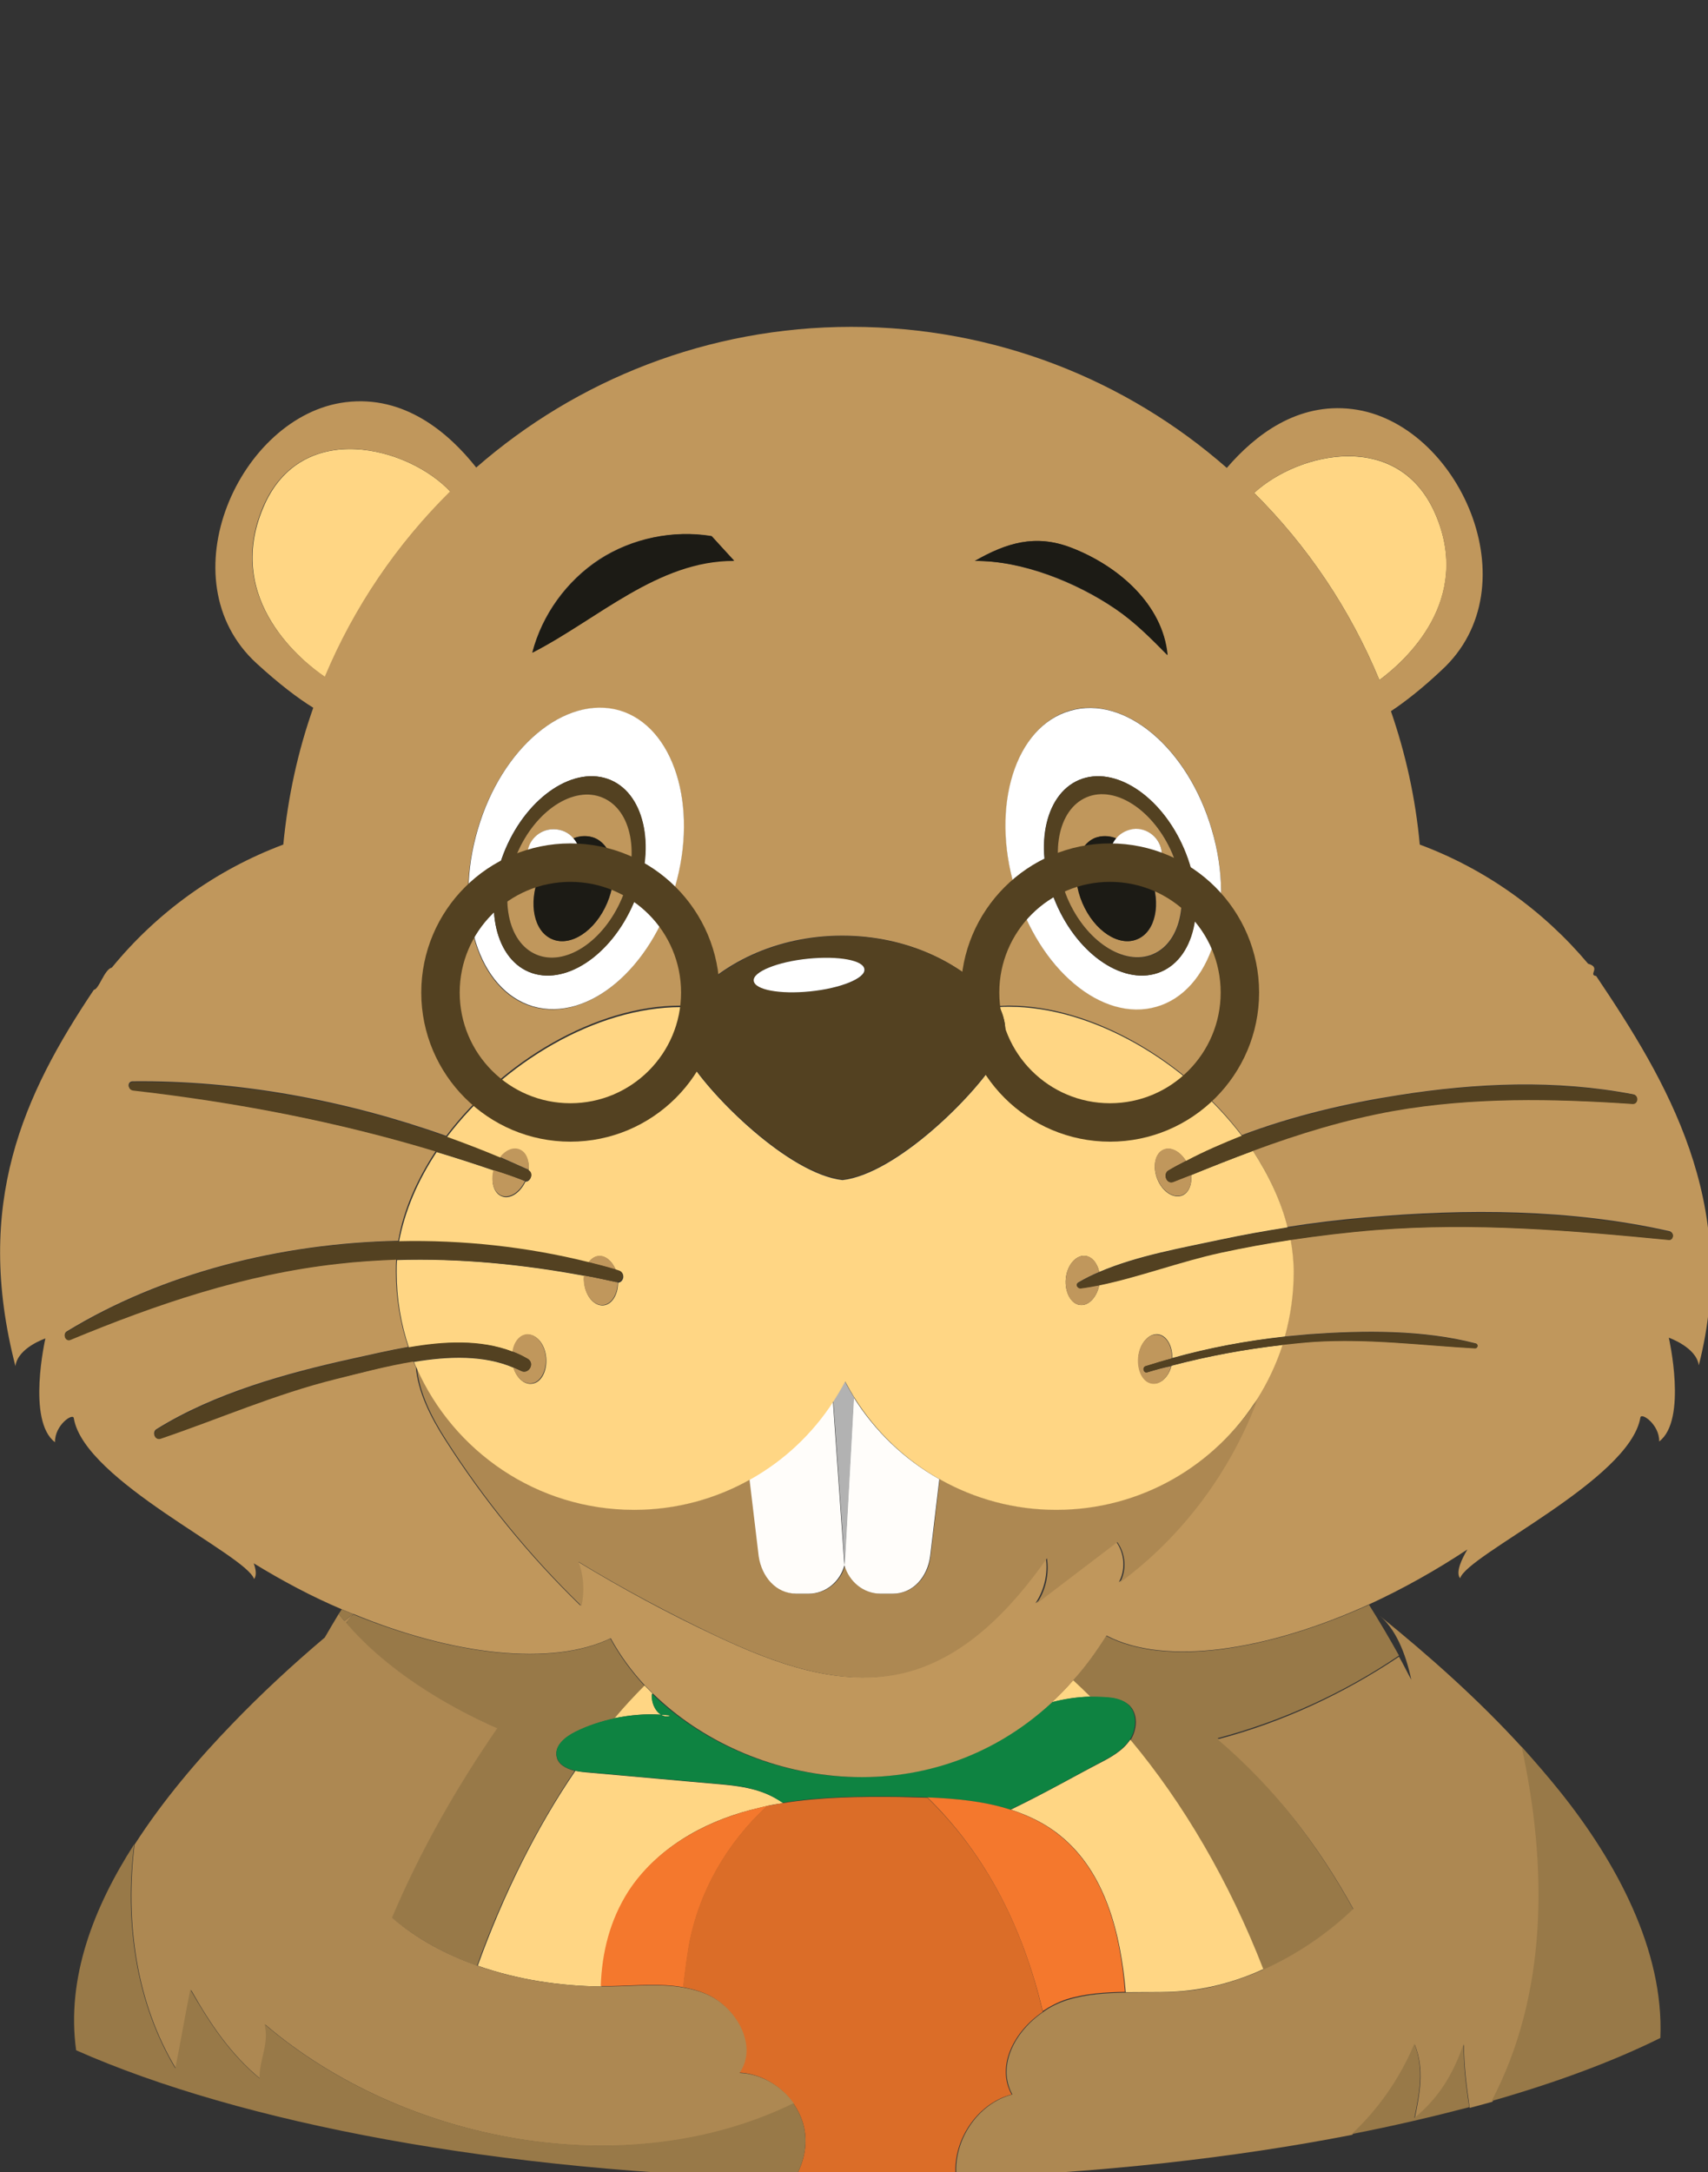 <?xml version="1.0" encoding="UTF-8" standalone="no"?>
<!-- Created with Inkscape (http://www.inkscape.org/) -->

<svg
   xmlns:dc="http://purl.org/dc/elements/1.1/"
   xmlns:cc="http://creativecommons.org/ns#"
   xmlns:rdf="http://www.w3.org/1999/02/22-rdf-syntax-ns#"
   xmlns:svg="http://www.w3.org/2000/svg"
   xmlns="http://www.w3.org/2000/svg"
   xmlns:sodipodi="http://sodipodi.sourceforge.net/DTD/sodipodi-0.dtd"
   xmlns:inkscape="http://www.inkscape.org/namespaces/inkscape"
   width="117.769mm"
   height="149.758mm"
   viewBox="0 0 117.769 149.758"
   version="1.1"
   id="svg1561"
   inkscape:version="0.92.3 (2405546, 2018-03-11)"
   sodipodi:docname="mole-nerd.svg">
  <rect x="0" y="0" width="117.769" height="149.758" fill="#333333" stroke="none"/>
  <defs
     id="defs1555" />
  <sodipodi:namedview
     id="base"
     pagecolor="#ffffff"
     bordercolor="#666666"
     borderopacity="1.0"
     inkscape:pageopacity="0.0"
     inkscape:pageshadow="2"
     inkscape:zoom="0.98994949"
     inkscape:cx="-17.346433"
     inkscape:cy="98.287693"
     inkscape:document-units="mm"
     inkscape:current-layer="g512"
     showgrid="false"
     inkscape:window-width="1920"
     inkscape:window-height="1148"
     inkscape:window-x="0"
     inkscape:window-y="0"
     inkscape:window-maximized="1" />
  <g
     inkscape:label="Layer 1"
     inkscape:groupmode="layer"
     id="layer1"
     transform="translate(-52.24,-71.912)">
    <g
       id="g512"
       transform="matrix(0.265,0,0,0.265,31.255,-101.281)">
      <g
         transform="translate(-0.1)"
         id="g349">
        <g
           id="g502-2">
          <g
             id="g292-7">
            <path
               style="fill:#987948"
               inkscape:connector-curvature="0"
               id="path290-2"
               d="m 171.1,1073.5 c -1,-0.4 -1.9,-0.8 -2.9,-1.2 -0.3,0.4 -0.5,0.8 -0.8,1.2 0.5,0.6 1,1.2 1.5,1.8 0.7,-0.6 1.5,-1.2 2.2,-1.8 z" />
          </g>
          <g
             id="g296-2">
            <path
               style="fill:#987948"
               inkscape:connector-curvature="0"
               id="path294-6"
               d="m 367.1,1079.2 c -2.7,4.3 -5.6,8.1 -8.6,11.6 1.5,1.4 3,2.8 4.5,4.3 1.3,0 2.6,0 3.9,0.1 2.3,0.1 4.7,0.6 6.3,2.1 2.3,2.3 2,6.3 0.2,9.1 13.9,16.6 26,37.2 34.6,59.7 8.5,-3.8 16.7,-9.2 23.4,-15.8 -9.2,-16.7 -20.7,-31.9 -35.3,-44.5 16.7,-4.4 32.9,-11.8 47.2,-21.5 -2.5,-4.5 -5.1,-8.9 -7.8,-13.2 -26.7,12.1 -53.2,16.1 -68.4,8.1 z" />
          </g>
          <g
             id="g300-1">
            <path
               style="fill:#987948"
               inkscape:connector-curvature="0"
               id="path298-0"
               d="m 208.6,1103.2 c -10.6,15.4 -20,32 -27.4,49.3 6.4,5.4 14,9.6 22.2,12.5 6.7,-18.6 15.4,-35.9 25.4,-50.7 -2.3,-0.6 -4.4,-1.7 -4.7,-3.8 -0.5,-2.8 2.3,-5 4.9,-6.3 3.2,-1.6 6.7,-2.8 10.2,-3.5 2.5,-3 5.1,-5.9 7.8,-8.5 -3.5,-3.8 -6.5,-7.9 -8.9,-12.3 -15.5,7.4 -41,4.3 -66.9,-6.3 -0.7,0.7 -1.3,1.4 -1.8,2.3 10.3,12.1 25.6,21.3 39.2,27.3 z" />
          </g>
          <g
             id="g304-6">
            <path
               style="fill:#ad8852"
               inkscape:connector-curvature="0"
               id="path302-1"
               d="m 431.4,1150.2 c -6.7,6.5 -14.9,12 -23.4,15.8 -6.1,2.7 -12.4,4.6 -18.4,5.4 -5.7,0.7 -11.6,0.5 -17.4,0.6 -5.1,0.1 -10.2,0.4 -15.1,1.9 -2.2,0.7 -4.4,1.7 -6.3,3.1 -7.4,5 -12.2,14 -8.1,21.5 -9.2,2.4 -15.6,12.3 -14.5,21.7 37.3,-1.3 72.2,-5.2 102.9,-11.2 6.8,-6.4 12.4,-14.2 16.3,-23.5 2.6,6.4 1.3,12.8 0,19.3 6.4,-5.1 10.3,-11.6 12.8,-19.3 0,5.5 0.7,11 1.5,16.5 2,-0.5 4,-1.1 5.9,-1.6 14.5,-27.8 14.6,-60.9 7.8,-92.1 -11.4,-12.5 -24.1,-23.8 -37.2,-34.4 4.1,3.3 6.8,9.6 8.3,16.7 -1.1,-2 -2.1,-4.1 -3.2,-6 -14.3,9.6 -30.4,17.1 -47.2,21.5 14.5,12.3 26.1,27.4 35.3,44.1 z" />
          </g>
          <g
             id="g308-5">
            <path
               style="fill:#ffd684"
               inkscape:connector-curvature="0"
               id="path306-9"
               d="m 253.8,1099.9 c -0.8,-0.1 -1.7,-0.2 -2.5,-0.2 0.8,0.5 1.6,0.6 2.5,0.2 z" />
          </g>
          <g
             id="g312-4">
            <path
               style="fill:#ffd684"
               inkscape:connector-curvature="0"
               id="path310-9"
               d="m 274.5,1124.5 c 1.5,-0.4 3,-0.7 4.5,-1.1 1.3,-0.3 2.7,-0.5 4.1,-0.7 -3.8,-2.6 -7.8,-4.1 -15.4,-4.8 -12,-1.1 -23.9,-2.1 -35.9,-3.2 -0.9,-0.1 -1.9,-0.2 -2.8,-0.4 -10.1,14.8 -18.7,32.1 -25.4,50.7 10.2,3.6 21.3,5.3 32.2,5.4 0.3,-8.8 2.3,-17.3 7.2,-24.7 6.9,-11 18.9,-17.9 31.5,-21.2 z" />
          </g>
          <g
             id="g316-0">
            <path
               style="fill:#ffd684"
               inkscape:connector-curvature="0"
               id="path314-9"
               d="m 365.4,1112.3 c -6,3.1 -14.2,7.8 -23.1,12.1 4.6,1.5 9,3.6 12.8,6.7 11.8,9.5 15.8,25.5 17.1,40.8 5.8,-0.1 11.7,0.2 17.4,-0.6 6,-0.8 12.3,-2.6 18.4,-5.4 -8.7,-22.5 -20.7,-43.1 -34.6,-59.7 0,0 -0.1,0.1 -0.1,0.1 -1.9,2.8 -5,4.5 -7.9,6 z" />
          </g>
          <g
             id="g320-1">
            <path
               style="fill:#ffd684"
               inkscape:connector-curvature="0"
               id="path318-7"
               d="m 239.2,1100.6 c 4,-0.8 8,-1.2 12.1,-0.9 -1.6,-1 -2.7,-3.4 -2.2,-5.5 -0.7,-0.7 -1.4,-1.4 -2.1,-2.1 -2.7,2.7 -5.3,5.5 -7.8,8.5 z" />
          </g>
          <g
             id="g324-7">
            <path
               style="fill:#ffd684"
               inkscape:connector-curvature="0"
               id="path322-1"
               d="m 358.5,1090.7 c -1.8,2.1 -3.7,4 -5.6,5.8 3.3,-0.9 6.7,-1.4 10.1,-1.5 -1.5,-1.5 -3,-2.9 -4.5,-4.3 z" />
          </g>
          <g
             id="g328-1">
            <path
               style="fill:#0e8341"
               inkscape:connector-curvature="0"
               id="path326-5"
               d="m 251.3,1099.7 c 0.8,0.1 1.7,0.1 2.5,0.2 -0.9,0.4 -1.7,0.3 -2.5,-0.2 -4,-0.3 -8.1,0.1 -12.1,0.9 -3.5,0.8 -7,1.9 -10.2,3.5 -2.6,1.3 -5.4,3.5 -4.9,6.3 0.4,2.2 2.5,3.3 4.7,3.8 0.9,0.2 1.9,0.4 2.8,0.4 12,1.1 23.9,2.1 35.9,3.2 7.6,0.7 11.6,2.2 15.4,4.8 9.9,-1.6 20.1,-1.7 30.1,-1.6 2.5,0 5,0.1 7.5,0.2 7.4,0.3 14.8,1 21.6,3.2 9,-4.3 17.2,-9 23.1,-12.1 3,-1.5 6,-3.2 7.9,-5.9 0,0 0.1,-0.1 0.1,-0.1 1.8,-2.7 2.1,-6.8 -0.2,-9.1 -1.6,-1.6 -4,-2 -6.3,-2.1 -1.3,-0.1 -2.6,-0.1 -3.9,-0.1 -3.4,0.1 -6.8,0.6 -10.1,1.5 -32.5,30.1 -79,22 -103.8,-2.3 -0.3,2.1 0.8,4.6 2.4,5.5 z" />
          </g>
          <g
             id="g332-9">
            <path
               style="fill:#f4782d"
               inkscape:connector-curvature="0"
               id="path330-7"
               d="m 279,1123.4 c -1.5,0.3 -3,0.7 -4.5,1.1 -12.5,3.3 -24.6,10.2 -31.7,21.1 -4.8,7.5 -6.9,15.9 -7.2,24.7 0.9,0 1.7,0 2.6,0 6.3,-0.1 12.8,-0.8 18.9,0.3 0.4,-3.6 0.9,-7.3 1.5,-11 2.6,-13.9 9.9,-26.6 20.4,-36.2 z" />
          </g>
          <g
             id="g336-7">
            <path
               style="fill:#db6d28"
               inkscape:connector-curvature="0"
               id="path334-6"
               d="m 320.6,1121.3 c -2.5,-0.1 -5,-0.1 -7.5,-0.2 -10.1,-0.1 -20.2,0 -30.1,1.6 -1.4,0.2 -2.7,0.5 -4.1,0.7 -10.5,9.6 -17.8,22.3 -20.4,36.2 -0.6,3.7 -1.1,7.4 -1.5,11 2.1,0.4 4.1,0.9 6.1,1.8 7.7,3.4 13.3,13.5 8.4,20.4 5.6,0.2 11,3.4 14.2,8 1.3,1.9 2.3,4 2.8,6.3 1,4.5 -0.1,9.4 -2.5,13.3 5.2,0.1 10.5,0.2 15.8,0.2 8.9,0 17.6,-0.2 26.2,-0.4 -1.1,-9.3 5.3,-19.3 14.5,-21.7 -4.1,-7.5 0.7,-16.5 8.1,-21.5 -4.9,-21.1 -14.3,-40.5 -30,-55.7 z" />
          </g>
          <g
             id="g340-7">
            <path
               style="fill:#f4782d"
               inkscape:connector-curvature="0"
               id="path338-3"
               d="m 355,1131.1 c -3.8,-3.1 -8.2,-5.2 -12.8,-6.7 -6.8,-2.2 -14.2,-2.9 -21.6,-3.2 15.7,15.3 25,34.6 30,55.6 2,-1.3 4.1,-2.4 6.3,-3.1 4.9,-1.5 10,-1.8 15.1,-1.9 -1.2,-15.2 -5.1,-31.1 -17,-40.7 z" />
          </g>
          <g
             id="g344-6">
            <path
               style="fill:#ad8852"
               inkscape:connector-curvature="0"
               id="path342-5"
               d="m 125.1,1191.8 c 1.3,-6.4 2.6,-14.1 3.9,-20.5 5.1,9 10.3,16.7 18,23.1 0,-5.1 2.6,-9 1.3,-14.1 35.7,30.5 93.8,42 137.6,20.6 -3.2,-4.6 -8.6,-7.8 -14.2,-8 4.9,-6.9 -0.7,-17 -8.4,-20.4 -2,-0.9 -4,-1.4 -6.1,-1.8 -6.1,-1.1 -12.6,-0.4 -18.9,-0.3 -0.9,0 -1.7,0 -2.6,0 -10.9,-0.1 -22,-1.8 -32.2,-5.4 -8.2,-2.9 -15.8,-7 -22.2,-12.5 7.4,-17.4 16.8,-33.9 27.4,-49.3 -13.6,-6 -28.9,-15.2 -39.3,-27.4 0.6,-0.8 1.2,-1.6 1.8,-2.3 0,0 -0.1,0 -0.1,0 -0.7,0.6 -1.4,1.2 -2.2,1.8 -0.5,-0.6 -1,-1.2 -1.5,-1.8 -1.2,2 -2.4,4 -3.6,6.1 -8.4,7.1 -16.5,14.6 -24.1,22.5 -8.7,9 -17.9,19.7 -25.4,31.4 -2.4,20 0.3,40.9 10.8,58.3 z" />
          </g>
          <g
             id="g348-6">
            <path
               style="fill:#987948"
               inkscape:connector-curvature="0"
               id="path346-3"
               d="m 286,1220.4 c 2.4,-3.9 3.5,-8.8 2.5,-13.3 -0.5,-2.3 -1.5,-4.4 -2.8,-6.3 -43.8,21.4 -101.9,9.9 -137.6,-20.6 1.3,5.1 -1.3,9 -1.3,14.1 -7.7,-6.4 -12.8,-14.1 -18,-23.1 -1.3,6.4 -2.6,14.1 -3.9,20.5 -10.4,-17.4 -13.2,-38.3 -10.7,-58.3 -10.6,16.5 -17.7,34.9 -15.1,53.6 42.9,19 110.3,31.8 186.9,33.4 z" />
          </g>
          <g
             id="g352-9">
            <path
               style="fill:#987948"
               inkscape:connector-curvature="0"
               id="path350-4"
               d="m 460.1,1185.3 c -2.6,7.7 -6.4,14.1 -12.8,19.3 1.3,-6.4 2.6,-12.8 0,-19.3 -3.9,9.3 -9.5,17.1 -16.3,23.5 10.8,-2.1 21,-4.5 30.6,-7 -0.9,-5.5 -1.5,-11 -1.5,-16.5 z" />
          </g>
          <g
             id="g356-8">
            <path
               style="fill:#987948"
               inkscape:connector-curvature="0"
               id="path354-1"
               d="m 467.4,1200.2 c 16.8,-4.8 31.6,-10.3 43.9,-16.4 1,-22.9 -11.6,-46 -26.1,-64.1 -3.2,-4 -6.6,-7.9 -10,-11.7 6.8,31.3 6.8,64.4 -7.8,92.2 z" />
          </g>
          <g
             id="g360-2">
            <path
               style="fill:#ffd684"
               inkscape:connector-curvature="0"
               id="path358-9"
               d="m 196.5,781.5 c -10.9,-11.7 -38.9,-19.2 -48.7,4.1 -10.3,24.2 10.6,40.4 16.1,44.2 7.6,-18.3 18.7,-34.7 32.6,-48.3 z" />
          </g>
          <g
             id="g364-3">
            <path
               style="fill:#ffd684"
               inkscape:connector-curvature="0"
               id="path362-9"
               d="m 438.2,830.5 c 7,-5.2 24.2,-20.8 14.6,-43.1 -9.5,-22.2 -35.5,-16.3 -47.2,-5.6 13.9,13.8 25,30.3 32.6,48.7 z" />
          </g>
          <g
             id="g368-0">
            <path
               style="fill:#c0975c"
               inkscape:connector-curvature="0"
               id="path366-8"
               d="m 494.6,907.5 c -2.2,-0.3 1.4,-2.2 -2.1,-3.2 -11.6,-13.8 -26.6,-24.6 -43.8,-31 -1.1,-12.1 -3.7,-23.7 -7.5,-34.7 3.6,-2.4 8,-5.8 13.1,-10.6 23.9,-21.8 4.4,-64.6 -23.1,-68 -14.4,-1.8 -25.4,6.8 -32.7,15.3 -26.1,-22.9 -60.3,-36.7 -97.7,-36.7 -37.3,0 -71.5,13.8 -97.6,36.6 -7.2,-9.1 -18.7,-18.9 -34,-17 -27.5,3.4 -47,46.2 -23.1,68 5.9,5.4 10.8,9.1 14.7,11.5 -4,11.3 -6.6,23.2 -7.8,35.6 -17.6,6.6 -32.9,17.7 -44.6,32 -2,0.5 -3.3,5.6 -4.7,5.8 -18.3,27.3 -31.3,55.6 -20.4,97.9 0.6,-4.8 7.8,-7.2 7.8,-7.2 0,0 -4.9,21.4 2.5,27 -0.1,-4.5 4.8,-7.8 4.9,-6.2 2.8,16.3 44.9,35.5 46.9,41.8 0.7,-0.9 0.5,-2.5 -0.1,-4.1 7.5,4.6 15.2,8.7 23,12 1,0.4 1.9,0.8 2.9,1.2 0,0 0.1,0 0.1,0 25.9,10.7 51.5,13.7 66.9,6.3 2.4,4.4 5.4,8.5 8.9,12.3 0.7,0.7 1.4,1.4 2.1,2.1 24.8,24.3 71.3,32.4 103.8,2.3 1.9,-1.8 3.8,-3.7 5.6,-5.8 3.1,-3.5 5.9,-7.3 8.6,-11.6 15.2,8 41.7,4 68.3,-8.1 8.7,-4 17.3,-8.8 25.6,-14.3 -1.3,2.2 -3.2,5.9 -1.9,7.5 1.9,-6.2 44.1,-25.5 46.9,-41.8 0.2,-1.5 5,1.8 4.9,6.2 7.4,-5.6 2.5,-27 2.5,-27 0,0 7.2,2.5 7.8,7.2 10.8,-42.2 -8.4,-74.1 -26.7,-101.3 z m -114.4,7.9 c -14.2,4.1 -30.7,-9.7 -36.9,-31 -6.2,-21.2 0.3,-41.8 14.4,-46 14.2,-4.1 30.7,9.7 36.9,31 6.3,21.3 -0.2,41.8 -14.4,46 z m 72.6,-128 c 9.5,22.3 -7.6,37.9 -14.6,43.1 -7.6,-18.4 -18.7,-34.9 -32.6,-48.7 11.8,-10.8 37.8,-16.6 47.2,5.6 z m -95,8.6 c 12.4,4.7 24,14.8 25.2,28 -4.2,-4.3 -8.5,-8.6 -13.5,-12 -10.2,-6.9 -24.3,-12.6 -36.6,-12.5 8.2,-4.7 15.7,-7 24.9,-3.5 z m -122.6,3.1 c 8.5,-5.5 19.2,-7.7 29.2,-6.1 l 5.9,6.4 c -19.8,-0.2 -35.5,15.2 -52.5,23.9 2.5,-9.8 8.9,-18.6 17.4,-24.2 z m 5.2,39.4 c 14.2,4.1 20.7,24.7 14.4,46 -6.2,21.2 -22.7,35.1 -36.9,31 -14.2,-4.1 -20.7,-24.7 -14.4,-46 6.2,-21.3 22.8,-35.2 36.9,-31 z m -92.7,-53 c 9.9,-23.2 37.9,-15.7 48.7,-4.1 -13.8,13.7 -25,30 -32.6,48.2 -5.5,-3.7 -26.4,-19.9 -16.1,-44.1 z m 365.9,190.6 c -25.5,-2.5 -50.6,-4.6 -76.3,-2.6 -7.5,0.6 -14.9,1.5 -22.3,2.6 0.5,2.8 0.8,5.6 0.8,8.4 0,5.8 -0.8,11.5 -2.3,16.8 2.2,-0.2 4.4,-0.4 6.5,-0.6 14.1,-1 29.5,-1.2 43.3,2.4 0.7,0.2 0.5,1.3 -0.2,1.2 -14.1,-0.8 -27.8,-2.6 -41.9,-1.7 -2.8,0.2 -5.6,0.4 -8.4,0.8 -1.6,4.9 -3.8,9.6 -6.5,13.9 -7.1,19 -19.6,35.9 -35.9,47.9 1.8,-3.2 1.5,-7.5 -0.7,-10.5 -7,5.3 -14,10.7 -21,16 2.3,-3.4 3.3,-7.7 2.7,-11.8 -9.3,13.3 -21.2,25.9 -37,29.8 -16.4,4.1 -33.5,-2.3 -48.8,-9.5 -12.4,-5.8 -24.4,-12.3 -36.1,-19.4 1.4,3.6 1.6,7.7 0.8,11.5 -13.4,-13 -25.3,-27.6 -35.3,-43.3 -3.6,-5.6 -7,-12.3 -7.5,-18.7 -0.2,-0.5 -0.5,-1.1 -0.7,-1.6 -7.2,1.2 -14.2,3.2 -20.3,4.6 -15.7,3.9 -30.3,10.3 -45.5,15.5 -1.5,0.5 -2.2,-1.7 -1,-2.4 15.1,-9.4 33.9,-14.6 51.2,-18.4 4.5,-1 9.3,-2.1 14.3,-3 -2.1,-6.2 -3.2,-12.8 -3.2,-19.6 0,-1.1 0,-2.1 0.1,-3.2 -5.1,0.2 -10.2,0.5 -15.3,1.1 -24.3,2.7 -47.1,10.4 -69.6,19.8 -1.2,0.5 -1.9,-1.4 -0.9,-2.1 24.9,-15.2 55.8,-23 86.3,-23.6 1.4,-8.1 4.9,-16 9.8,-23.4 -25.8,-7.7 -51.8,-12.7 -78.9,-15.9 -1.4,-0.2 -1.4,-2.2 0,-2.2 27.4,-0.3 55.5,4.9 81.6,14.2 14.6,-19.4 38.9,-33.9 60.9,-33.9 0.4,0 0.9,0 1.3,0 0,0 0,0 0,0 8.8,-11 23.8,-18.2 40.8,-18.2 17,0 31.9,7.2 40.8,18.2 0,0 0,0 0,0.1 0.8,0 1.7,-0.1 2.5,-0.1 21.9,0 46.1,14.4 60.7,33.7 13.2,-5 27.3,-8.3 40.8,-10.4 20.2,-3.2 41,-4.1 61.1,-0.2 1.4,0.3 1,2.5 -0.3,2.4 -20.8,-1.4 -41.5,-1.8 -62.1,1.8 -12.8,2.2 -24.8,6 -36.7,10.4 4.2,6.3 7.3,13 9,19.9 6.9,-1.1 13.7,-1.9 20.6,-2.5 26,-2.3 53.3,-2.2 78.9,3.6 1.3,0.4 1,2.3 -0.1,2.2 z" />
          </g>
          <g
             id="g372-8">
            <path
               style="fill:#ad8852"
               inkscape:connector-curvature="0"
               id="path370-5"
               d="m 354,1046.3 c -11,0 -21.3,-2.9 -30.2,-7.9 l -2.4,20.1 c -0.6,5.3 -4.4,9.7 -9.7,9.7 h -3.2 c -4.5,0 -8.2,-3.2 -9.3,-7.4 -1.1,4.2 -4.8,7.4 -9.3,7.4 h -3.2 c -5.3,0 -9,-4.4 -9.7,-9.7 l -2.4,-20.1 c -8.9,5 -19.2,7.9 -30.2,7.9 -25.3,0 -47,-15.2 -56.6,-36.9 0.5,6.4 3.9,13.1 7.5,18.7 10,15.7 21.9,30.3 35.3,43.3 0.8,-3.8 0.6,-7.8 -0.8,-11.5 11.7,7.1 23.7,13.5 36.1,19.4 15.3,7.2 32.4,13.5 48.8,9.5 15.7,-3.9 27.7,-16.6 37,-29.8 0.6,4.1 -0.3,8.4 -2.7,11.8 7,-5.3 14,-10.7 21,-16 2.2,3 2.5,7.3 0.7,10.5 16.3,-12 28.9,-29 35.9,-47.9 -11.2,17.3 -30.5,28.9 -52.6,28.9 z" />
          </g>
          <g
             id="g376-0">
            <path
               style="fill:#1c1b15"
               inkscape:connector-curvature="0"
               id="path374-9"
               d="m 264.5,793.1 c -10,-1.7 -20.7,0.5 -29.2,6.1 -8.5,5.5 -14.9,14.4 -17.5,24.2 17,-8.7 32.7,-24 52.5,-23.9 z" />
          </g>
          <g
             id="g380-6">
            <path
               style="fill:#1c1b15"
               inkscape:connector-curvature="0"
               id="path378-3"
               d="m 383.1,824 c -1.2,-13.2 -12.9,-23.3 -25.2,-28 -9.2,-3.5 -16.7,-1.2 -24.9,3.5 12.4,-0.1 26.5,5.5 36.6,12.5 5,3.4 9.2,7.7 13.5,12 z" />
          </g>
          <g
             id="g384-8">
            <path
               style="fill:#fffdfa"
               inkscape:connector-curvature="0"
               id="path382-5"
               d="m 308.4,1068.2 h 3.2 c 5.3,0 9,-4.4 9.7,-9.7 l 2.4,-20.1 c -9.1,-5.1 -16.8,-12.5 -22.3,-21.3 l -2.4,43.7 c 1.2,4.2 4.9,7.4 9.4,7.4 z" />
          </g>
          <g
             id="g388-6">
            <path
               style="fill:#fffdfa"
               inkscape:connector-curvature="0"
               id="path386-1"
               d="m 286.5,1068.2 h 3.2 c 4.5,0 8.2,-3.2 9.3,-7.4 l -3,-42.8 c -5.5,8.4 -12.9,15.5 -21.7,20.4 l 2.4,20.1 c 0.8,5.3 4.5,9.7 9.8,9.7 z" />
          </g>
          <g
             id="g392-1">
            <path
               style="fill:#b2b2b2"
               inkscape:connector-curvature="0"
               id="path390-5"
               d="m 301.5,1017.1 c -0.9,-1.4 -1.7,-2.8 -2.4,-4.2 -0.9,1.8 -1.9,3.5 -3,5.1 l 3,42.8 z" />
          </g>
          <g
             id="g396-9">
            <path
               style="fill:#ffd684"
               inkscape:connector-curvature="0"
               id="path394-8"
               d="m 397,979.4 c -10.6,2.2 -21.1,6.3 -31.7,8.5 -0.6,3.1 -2.7,5.4 -4.9,5.2 -2.4,-0.2 -4.1,-3.3 -3.8,-6.8 0.3,-3.5 2.6,-6.2 5,-6 1.8,0.2 3.2,1.9 3.7,4.2 10,-4.3 21.8,-6.3 32,-8.5 5.6,-1.2 11.3,-2.2 17,-3.1 -1.7,-6.9 -4.9,-13.6 -9,-19.9 -5.4,2 -10.7,4.1 -16.1,6.3 0.3,2.4 -0.6,4.6 -2.3,5.3 -2.3,0.9 -5.2,-1 -6.5,-4.3 -1.3,-3.3 -0.5,-6.7 1.7,-7.6 1.9,-0.8 4.3,0.5 5.8,3 4.7,-2.5 9.6,-4.6 14.6,-6.5 -14.6,-19.3 -38.8,-33.7 -60.7,-33.7 -0.8,0 -1.7,0 -2.5,0.1 2.5,5 1.9,9.3 -0.8,13.7 -5.7,9.4 -26,29.7 -40,31.3 -14,-1.6 -34.3,-21.9 -40,-31.3 -2.7,-4.4 -3.3,-8.7 -0.8,-13.7 -0.4,0 -0.9,0 -1.3,0 -22,0 -46.3,14.5 -60.9,33.9 4.7,1.7 9.3,3.5 13.9,5.4 1.5,-1.8 3.5,-2.7 5.1,-2 1.7,0.7 2.6,2.9 2.3,5.3 1.4,0.7 0.5,2.9 -0.8,2.8 -1.4,3 -4.1,4.7 -6.2,3.8 -2,-0.8 -2.9,-3.7 -2,-6.7 -5,-1.7 -9.9,-3.3 -14.9,-4.8 -4.9,7.4 -8.3,15.3 -9.8,23.4 16.8,-0.3 33.6,1.5 49.3,5.4 0.7,-0.9 1.6,-1.6 2.6,-1.7 1.8,-0.2 3.6,1.3 4.5,3.6 0.3,0.1 0.6,0.2 0.9,0.3 1.7,0.5 1.2,2.9 -0.3,3 0,3.1 -1.6,5.7 -3.8,5.9 -2.4,0.2 -4.7,-2.4 -5,-6 -0.1,-0.6 -0.1,-1.1 0,-1.7 -16.1,-3 -32.4,-4.6 -48.7,-4.1 -0.1,1.1 -0.1,2.1 -0.1,3.2 0,6.9 1.1,13.4 3.2,19.6 9.2,-1.6 18.7,-2.1 27,1.1 0.4,-2.5 1.8,-4.3 3.7,-4.5 2.4,-0.2 4.7,2.4 5,6 0.3,3.5 -1.3,6.6 -3.8,6.8 -2,0.2 -3.9,-1.6 -4.7,-4.2 -7.7,-3.3 -16.9,-3 -25.9,-1.5 0.2,0.5 0.4,1.1 0.7,1.6 9.6,21.7 31.3,36.9 56.6,36.9 11,0 21.3,-2.9 30.2,-7.9 8.8,-4.9 16.3,-12 21.7,-20.4 1.1,-1.7 2.1,-3.4 3,-5.1 0.8,1.5 1.6,2.9 2.4,4.2 5.5,8.8 13.2,16.2 22.3,21.3 8.9,5 19.2,7.9 30.2,7.9 22.1,0 41.4,-11.6 52.4,-29 2.7,-4.3 4.9,-9 6.5,-13.9 -9.8,1.1 -19.4,2.9 -28.9,5.4 -0.7,2.8 -2.7,4.8 -4.8,4.6 -2.4,-0.2 -4.1,-3.3 -3.8,-6.8 0.3,-3.5 2.6,-6.2 5,-6 2.3,0.2 3.9,3 3.8,6.2 9.6,-2.7 19.4,-4.5 29.3,-5.6 1.5,-5.4 2.3,-11 2.3,-16.8 0,-2.8 -0.3,-5.6 -0.8,-8.4 -6.1,0.9 -12.1,2 -18.1,3.3 z" />
          </g>
          <g
             id="g400-4">
            <path
               style="fill:#534121"
               inkscape:connector-curvature="0"
               id="path398-8"
               d="m 258.5,929.1 c 5.7,9.4 26,29.7 40,31.3 14,-1.6 34.3,-21.9 40,-31.3 2.7,-4.4 3.2,-8.7 0.8,-13.7 0,0 0,0 0,-0.1 -8.8,-11 -23.8,-18.2 -40.8,-18.2 -17,0 -31.9,7.2 -40.8,18.2 0,0 0,0 0,0 -2.5,5.1 -1.9,9.4 0.8,13.8 z M 289.6,903 c 7.9,-0.8 14.5,0.5 14.7,2.8 0.1,2.4 -6.2,4.9 -14.1,5.7 -7.9,0.8 -14.5,-0.5 -14.7,-2.8 -0.2,-2.4 6.1,-4.9 14.1,-5.7 z" />
          </g>
          <g
             id="g404-1">
            <path
               style="fill:#ffffff"
               inkscape:connector-curvature="0"
               id="path402-0"
               d="m 290.1,911.5 c 7.9,-0.8 14.3,-3.4 14.1,-5.7 -0.1,-2.4 -6.7,-3.6 -14.7,-2.8 -7.9,0.8 -14.3,3.4 -14.1,5.7 0.2,2.4 6.8,3.6 14.7,2.8 z" />
          </g>
          <g
             id="g408-3">
            <path
               style="fill:#ffffff"
               inkscape:connector-curvature="0"
               id="path406-0"
               d="m 218,915.4 c 14.2,4.1 30.7,-9.7 36.9,-31 6.2,-21.2 -0.3,-41.8 -14.4,-46 -14.2,-4.1 -30.7,9.7 -36.9,31 -6.3,21.3 0.2,41.8 14.4,46 z m -7.2,-41 c 5.9,-13.8 18.1,-21.8 27.3,-17.9 9.2,3.9 11.9,18.2 6,32 -5.9,13.8 -18.1,21.8 -27.3,17.9 -9.1,-3.9 -11.8,-18.3 -6,-32 z" />
          </g>
          <g
             id="g412-4">
            <path
               style="fill:#534121"
               inkscape:connector-curvature="0"
               id="path410-4"
               d="m 216.9,906.4 c 9.2,3.9 21.4,-4.1 27.3,-17.9 5.9,-13.8 3.1,-28.1 -6,-32 -9.2,-3.9 -21.4,4.1 -27.3,17.9 -5.9,13.7 -3.2,28.1 6,32 z m -3.1,-30.7 c 4.8,-11.3 14.8,-17.8 22.3,-14.6 7.5,3.2 9.7,14.9 5,26.2 -4.8,11.3 -14.8,17.8 -22.3,14.6 -7.5,-3.2 -9.8,-15 -5,-26.2 z" />
          </g>
          <g
             id="g416-4">
            <path
               style="fill:#c0975c"
               inkscape:connector-curvature="0"
               id="path414-4"
               d="m 218.8,901.9 c 7.5,3.2 17.5,-3.3 22.3,-14.6 4.8,-11.3 2.6,-23 -5,-26.2 -7.5,-3.2 -17.5,3.3 -22.3,14.6 -4.8,11.2 -2.5,23 5,26.2 z m 4.5,-32.6 c 2.1,0 3.9,0.9 5.2,2.4 1.9,-0.7 3.8,-0.8 5.6,-0.1 4.8,2.1 6.3,9.6 3.2,16.9 -3.1,7.2 -9.5,11.5 -14.3,9.4 -4.7,-2 -6.2,-9.2 -3.4,-16.3 -1.8,-1.2 -2.9,-3.3 -2.9,-5.6 -0.1,-3.7 2.9,-6.7 6.6,-6.7 z" />
          </g>
          <g
             id="g420-7">
            <path
               style="fill:#1c1b15"
               inkscape:connector-curvature="0"
               id="path418-6"
               d="m 223.3,882.8 c -1.4,0 -2.7,-0.4 -3.8,-1.2 -2.8,7.1 -1.3,14.3 3.4,16.3 4.8,2.1 11.3,-2.1 14.3,-9.4 3.1,-7.2 1.7,-14.8 -3.2,-16.9 -1.7,-0.7 -3.7,-0.7 -5.6,0.1 1,1.2 1.6,2.7 1.6,4.3 0.1,3.8 -3,6.8 -6.7,6.8 z" />
          </g>
          <g
             id="g424-3">
            <path
               style="fill:#ffffff"
               inkscape:connector-curvature="0"
               id="path422-1"
               d="m 219.5,881.6 c 1.1,0.7 2.4,1.2 3.8,1.2 3.7,0 6.8,-3 6.8,-6.8 0,-1.7 -0.6,-3.2 -1.6,-4.3 -1.2,-1.5 -3.1,-2.4 -5.2,-2.4 -3.7,0 -6.8,3 -6.8,6.8 0.1,2.2 1.2,4.3 3,5.5 z" />
          </g>
          <g
             id="g428-7">
            <path
               style="fill:#ffffff"
               inkscape:connector-curvature="0"
               id="path426-5"
               d="m 357.7,838.5 c -14.2,4.1 -20.7,24.7 -14.4,46 6.2,21.2 22.7,35.1 36.9,31 14.2,-4.1 20.7,-24.7 14.4,-46 -6.2,-21.3 -22.7,-35.2 -36.9,-31 z m 23.6,67.9 c -9.2,3.9 -21.4,-4.1 -27.3,-17.9 -5.9,-13.8 -3.1,-28.1 6,-32 9.2,-3.9 21.4,4.1 27.3,17.9 5.9,13.7 3.2,28.1 -6,32 z" />
          </g>
          <g
             id="g432-9">
            <path
               style="fill:#534121"
               inkscape:connector-curvature="0"
               id="path430-6"
               d="m 360.1,856.5 c -9.2,3.9 -11.9,18.2 -6,32 5.9,13.8 18.1,21.8 27.3,17.9 9.2,-3.9 11.9,-18.2 6,-32 -5.9,-13.8 -18.1,-21.8 -27.3,-17.9 z m 19.3,45.4 c -7.5,3.2 -17.5,-3.3 -22.3,-14.6 -4.8,-11.3 -2.6,-23 5,-26.2 7.5,-3.2 17.5,3.3 22.3,14.6 4.7,11.2 2.5,23 -5,26.2 z" />
          </g>
          <g
             id="g436-2">
            <path
               style="fill:#c0975c"
               inkscape:connector-curvature="0"
               id="path434-1"
               d="m 362,861 c -7.5,3.2 -9.7,14.9 -5,26.2 4.8,11.3 14.8,17.8 22.3,14.6 7.5,-3.2 9.7,-14.9 5,-26.2 C 379.5,864.4 369.5,857.8 362,861 Z m 19.6,15 c 0,2.3 -1.2,4.4 -2.9,5.6 2.8,7.1 1.3,14.3 -3.4,16.3 -4.8,2.1 -11.3,-2.1 -14.3,-9.4 -3.1,-7.2 -1.7,-14.8 3.2,-16.9 1.7,-0.7 3.7,-0.7 5.6,0.1 1.2,-1.5 3.1,-2.4 5.2,-2.4 3.6,0 6.6,3 6.6,6.7 z" />
          </g>
          <g
             id="g440-7">
            <path
               style="fill:#1c1b15"
               inkscape:connector-curvature="0"
               id="path438-8"
               d="m 368.1,876 c 0,-1.7 0.6,-3.2 1.6,-4.3 -1.9,-0.7 -3.8,-0.8 -5.6,-0.1 -4.8,2.1 -6.3,9.6 -3.2,16.9 3.1,7.2 9.5,11.5 14.3,9.4 4.7,-2 6.2,-9.2 3.4,-16.3 -1.1,0.7 -2.4,1.2 -3.8,1.2 -3.7,0 -6.7,-3 -6.7,-6.8 z" />
          </g>
          <g
             id="g444-5">
            <path
               style="fill:#ffffff"
               inkscape:connector-curvature="0"
               id="path442-7"
               d="m 369.7,871.7 c -1,1.2 -1.6,2.7 -1.6,4.3 0,3.7 3,6.8 6.8,6.8 1.4,0 2.7,-0.4 3.8,-1.2 1.8,-1.2 2.9,-3.3 2.9,-5.6 0,-3.7 -3,-6.8 -6.8,-6.8 -2,0.1 -3.9,1 -5.1,2.5 z" />
          </g>
          <g
             id="g448-4">
            <path
               style="fill:#c0975c"
               inkscape:connector-curvature="0"
               id="path446-1"
               d="m 207.7,957.9 c -0.8,3 0,5.8 2,6.7 2.1,0.9 4.8,-0.8 6.2,-3.8 -0.1,0 -0.3,0 -0.4,-0.1 -2.5,-1 -5.1,-1.9 -7.8,-2.8 z" />
          </g>
          <g
             id="g452-8">
            <path
               style="fill:#c0975c"
               inkscape:connector-curvature="0"
               id="path450-5"
               d="m 216.8,957.9 c 0.3,-2.5 -0.6,-4.6 -2.3,-5.3 -1.7,-0.7 -3.7,0.2 -5.1,2 2.5,1.1 4.9,2.2 7.4,3.3 0,0 0,0 0,0 z" />
          </g>
          <g
             id="g456-9">
            <path
               style="fill:#c0975c"
               inkscape:connector-curvature="0"
               id="path454-7"
               d="m 235,980.3 c -1,0.1 -1.9,0.7 -2.6,1.7 2.4,0.6 4.7,1.2 7.1,1.9 -1,-2.3 -2.7,-3.8 -4.5,-3.6 z" />
          </g>
          <g
             id="g460-5">
            <path
               style="fill:#c0975c"
               inkscape:connector-curvature="0"
               id="path458-3"
               d="m 239.5,987.1 c -2.8,-0.6 -5.5,-1.2 -8.3,-1.7 0,0.5 0,1.1 0,1.7 0.3,3.5 2.6,6.2 5,6 2.2,-0.2 3.8,-2.8 3.8,-5.9 -0.1,-0.1 -0.3,-0.1 -0.5,-0.1 z" />
          </g>
          <g
             id="g464-8">
            <path
               style="fill:#c0975c"
               inkscape:connector-curvature="0"
               id="path462-8"
               d="m 214.8,1010.2 c -0.6,-0.3 -1.3,-0.6 -2,-0.9 0.8,2.6 2.7,4.4 4.7,4.2 2.4,-0.2 4.1,-3.3 3.8,-6.8 -0.3,-3.5 -2.6,-6.2 -5,-6 -1.9,0.2 -3.3,2 -3.7,4.5 1.4,0.5 2.7,1.2 4,1.9 2,1.2 0.2,4.2 -1.8,3.1 z" />
          </g>
          <g
             id="g468-3">
            <path
               style="fill:#c0975c"
               inkscape:connector-curvature="0"
               id="path466-1"
               d="m 383.3,958.1 c 1.5,-0.9 3,-1.7 4.6,-2.5 -1.5,-2.4 -3.9,-3.8 -5.8,-3 -2.3,0.9 -3,4.3 -1.7,7.6 1.3,3.3 4.2,5.2 6.5,4.3 1.7,-0.7 2.6,-2.8 2.3,-5.3 -1.5,0.6 -3,1.2 -4.6,1.8 -1.8,0.8 -2.8,-2 -1.3,-2.9 z" />
          </g>
          <g
             id="g472-8">
            <path
               style="fill:#c0975c"
               inkscape:connector-curvature="0"
               id="path470-9"
               d="m 361.6,980.3 c -2.4,-0.2 -4.7,2.4 -5,6 -0.3,3.5 1.3,6.6 3.8,6.8 2.2,0.2 4.3,-2.1 4.9,-5.2 -1.6,0.3 -3.2,0.6 -4.8,0.8 -0.9,0.1 -1.5,-1 -0.6,-1.5 1.7,-1 3.5,-1.9 5.4,-2.7 -0.5,-2.3 -1.8,-4.1 -3.7,-4.2 z" />
          </g>
          <g
             id="g476-6">
            <path
               style="fill:#c0975c"
               inkscape:connector-curvature="0"
               id="path474-4"
               d="m 377.8,1010.6 c -1,0.3 -1.4,-1.3 -0.4,-1.6 2.3,-0.7 4.5,-1.4 6.8,-2 0.1,-3.3 -1.5,-6 -3.8,-6.2 -2.4,-0.2 -4.7,2.4 -5,6 -0.3,3.5 1.3,6.6 3.8,6.8 2.1,0.2 4.1,-1.8 4.8,-4.6 -2.1,0.4 -4.2,1 -6.2,1.6 z" />
          </g>
          <g
             id="g480-3">
            <path
               style="fill:#534121"
               inkscape:connector-curvature="0"
               id="path478-3"
               d="m 215.6,960.7 c 0.1,0 0.3,0.1 0.4,0.1 1.4,0.1 2.2,-2.1 0.8,-2.8 0,0 0,0 0,0 -2.4,-1.1 -4.9,-2.2 -7.4,-3.3 -4.5,-1.9 -9.2,-3.7 -13.9,-5.4 -26.1,-9.3 -54.2,-14.5 -81.6,-14.2 -1.4,0 -1.4,2 0,2.2 27.1,3.1 53.2,8.1 78.9,15.9 5,1.5 9.9,3.1 14.9,4.8 2.7,0.8 5.3,1.7 7.9,2.7 z" />
          </g>
          <g
             id="g484-3">
            <path
               style="fill:#534121"
               inkscape:connector-curvature="0"
               id="path482-8"
               d="m 231.2,985.4 c 2.8,0.5 5.5,1.1 8.3,1.7 0.2,0 0.3,0 0.5,0 1.5,-0.1 2,-2.5 0.3,-3 -0.3,-0.1 -0.6,-0.2 -0.9,-0.3 -2.3,-0.7 -4.7,-1.3 -7.1,-1.9 -15.7,-3.9 -32.5,-5.8 -49.3,-5.4 -30.6,0.6 -61.4,8.4 -86.3,23.6 -1.1,0.6 -0.4,2.6 0.9,2.1 22.4,-9.3 45.3,-17.1 69.6,-19.8 5.1,-0.6 10.2,-0.9 15.3,-1.1 16.3,-0.4 32.6,1.1 48.7,4.1 z" />
          </g>
          <g
             id="g488-6">
            <path
               style="fill:#534121"
               inkscape:connector-curvature="0"
               id="path486-0"
               d="m 212.8,1009.3 c 0.7,0.3 1.3,0.6 2,0.9 2,1.1 3.8,-1.9 1.8,-3.1 -1.3,-0.8 -2.6,-1.4 -4,-1.9 -8.3,-3.2 -17.8,-2.7 -27,-1.1 -5,0.8 -9.8,2 -14.3,3 -17.2,3.8 -36,9 -51.2,18.4 -1.2,0.8 -0.5,2.9 1,2.4 15.3,-5.2 29.8,-11.6 45.5,-15.5 6,-1.5 13.1,-3.4 20.3,-4.6 9.1,-1.5 18.3,-1.8 25.9,1.5 z" />
          </g>
          <g
             id="g492-4">
            <path
               style="fill:#534121"
               inkscape:connector-curvature="0"
               id="path490-8"
               d="m 387.9,955.6 c -1.5,0.8 -3.1,1.6 -4.6,2.5 -1.5,0.9 -0.5,3.7 1.3,3 1.5,-0.6 3,-1.2 4.6,-1.8 5.4,-2.2 10.7,-4.3 16.1,-6.3 11.9,-4.4 23.9,-8.1 36.7,-10.4 20.6,-3.6 41.3,-3.2 62.1,-1.8 1.4,0.1 1.7,-2.1 0.3,-2.4 -20.1,-3.8 -41,-3 -61.1,0.2 -13.5,2.2 -27.6,5.4 -40.8,10.4 -5,2 -9.9,4.1 -14.6,6.6 z" />
          </g>
          <g
             id="g496-8">
            <path
               style="fill:#534121"
               inkscape:connector-curvature="0"
               id="path494-8"
               d="m 513.8,974.1 c -25.6,-5.8 -52.9,-5.9 -78.9,-3.6 -6.9,0.6 -13.8,1.4 -20.6,2.5 -5.7,0.9 -11.4,1.9 -17,3.1 -10.2,2.2 -22,4.2 -32,8.5 -1.9,0.8 -3.7,1.7 -5.4,2.7 -0.9,0.5 -0.2,1.6 0.6,1.5 1.6,-0.2 3.2,-0.5 4.8,-0.8 10.6,-2.2 21.1,-6.2 31.7,-8.5 6,-1.3 12,-2.4 18,-3.3 7.4,-1.1 14.8,-2 22.3,-2.6 25.7,-2 50.7,0.1 76.3,2.6 1.1,0 1.4,-1.9 0.2,-2.1 z" />
          </g>
          <g
             id="g500-9">
            <path
               style="fill:#534121"
               inkscape:connector-curvature="0"
               id="path498-7"
               d="m 384.2,1007 c -2.3,0.6 -4.6,1.3 -6.8,2 -1,0.3 -0.6,1.9 0.4,1.6 2,-0.6 4.1,-1.2 6.1,-1.7 9.5,-2.5 19.2,-4.3 28.9,-5.4 2.8,-0.3 5.6,-0.6 8.4,-0.8 14.2,-0.9 27.8,0.9 41.9,1.7 0.7,0 0.9,-1.1 0.2,-1.2 -13.8,-3.6 -29.2,-3.4 -43.3,-2.4 -2.2,0.2 -4.4,0.4 -6.5,0.6 -9.9,1 -19.7,2.9 -29.3,5.6 z" />
          </g>
        </g>
        <g
           id="g506">
          <path
             style="fill:#534121"
             inkscape:connector-curvature="0"
             id="path504"
             d="m 227.7,950.6 c -21.4,0 -38.8,-17.4 -38.8,-38.8 0,-21.4 17.4,-38.8 38.8,-38.8 21.4,0 38.8,17.4 38.8,38.8 0,21.4 -17.4,38.8 -38.8,38.8 z m 0,-67.6 c -15.9,0 -28.8,12.9 -28.8,28.8 0,15.9 12.9,28.8 28.8,28.8 15.9,0 28.8,-12.9 28.8,-28.8 0,-15.9 -12.9,-28.8 -28.8,-28.8 z" />
        </g>
        <g
           id="g510">
          <path
             style="fill:#534121"
             inkscape:connector-curvature="0"
             id="path508"
             d="m 368.1,950.6 c -21.4,0 -38.8,-17.4 -38.8,-38.8 0,-21.4 17.4,-38.8 38.8,-38.8 21.4,0 38.8,17.4 38.8,38.8 0,21.4 -17.4,38.8 -38.8,38.8 z m 0,-67.6 c -15.9,0 -28.8,12.9 -28.8,28.8 0,15.9 12.9,28.8 28.8,28.8 15.9,0 28.8,-12.9 28.8,-28.8 0,-15.9 -12.9,-28.8 -28.8,-28.8 z" />
        </g>
      </g>
    </g>
  </g>
</svg>
